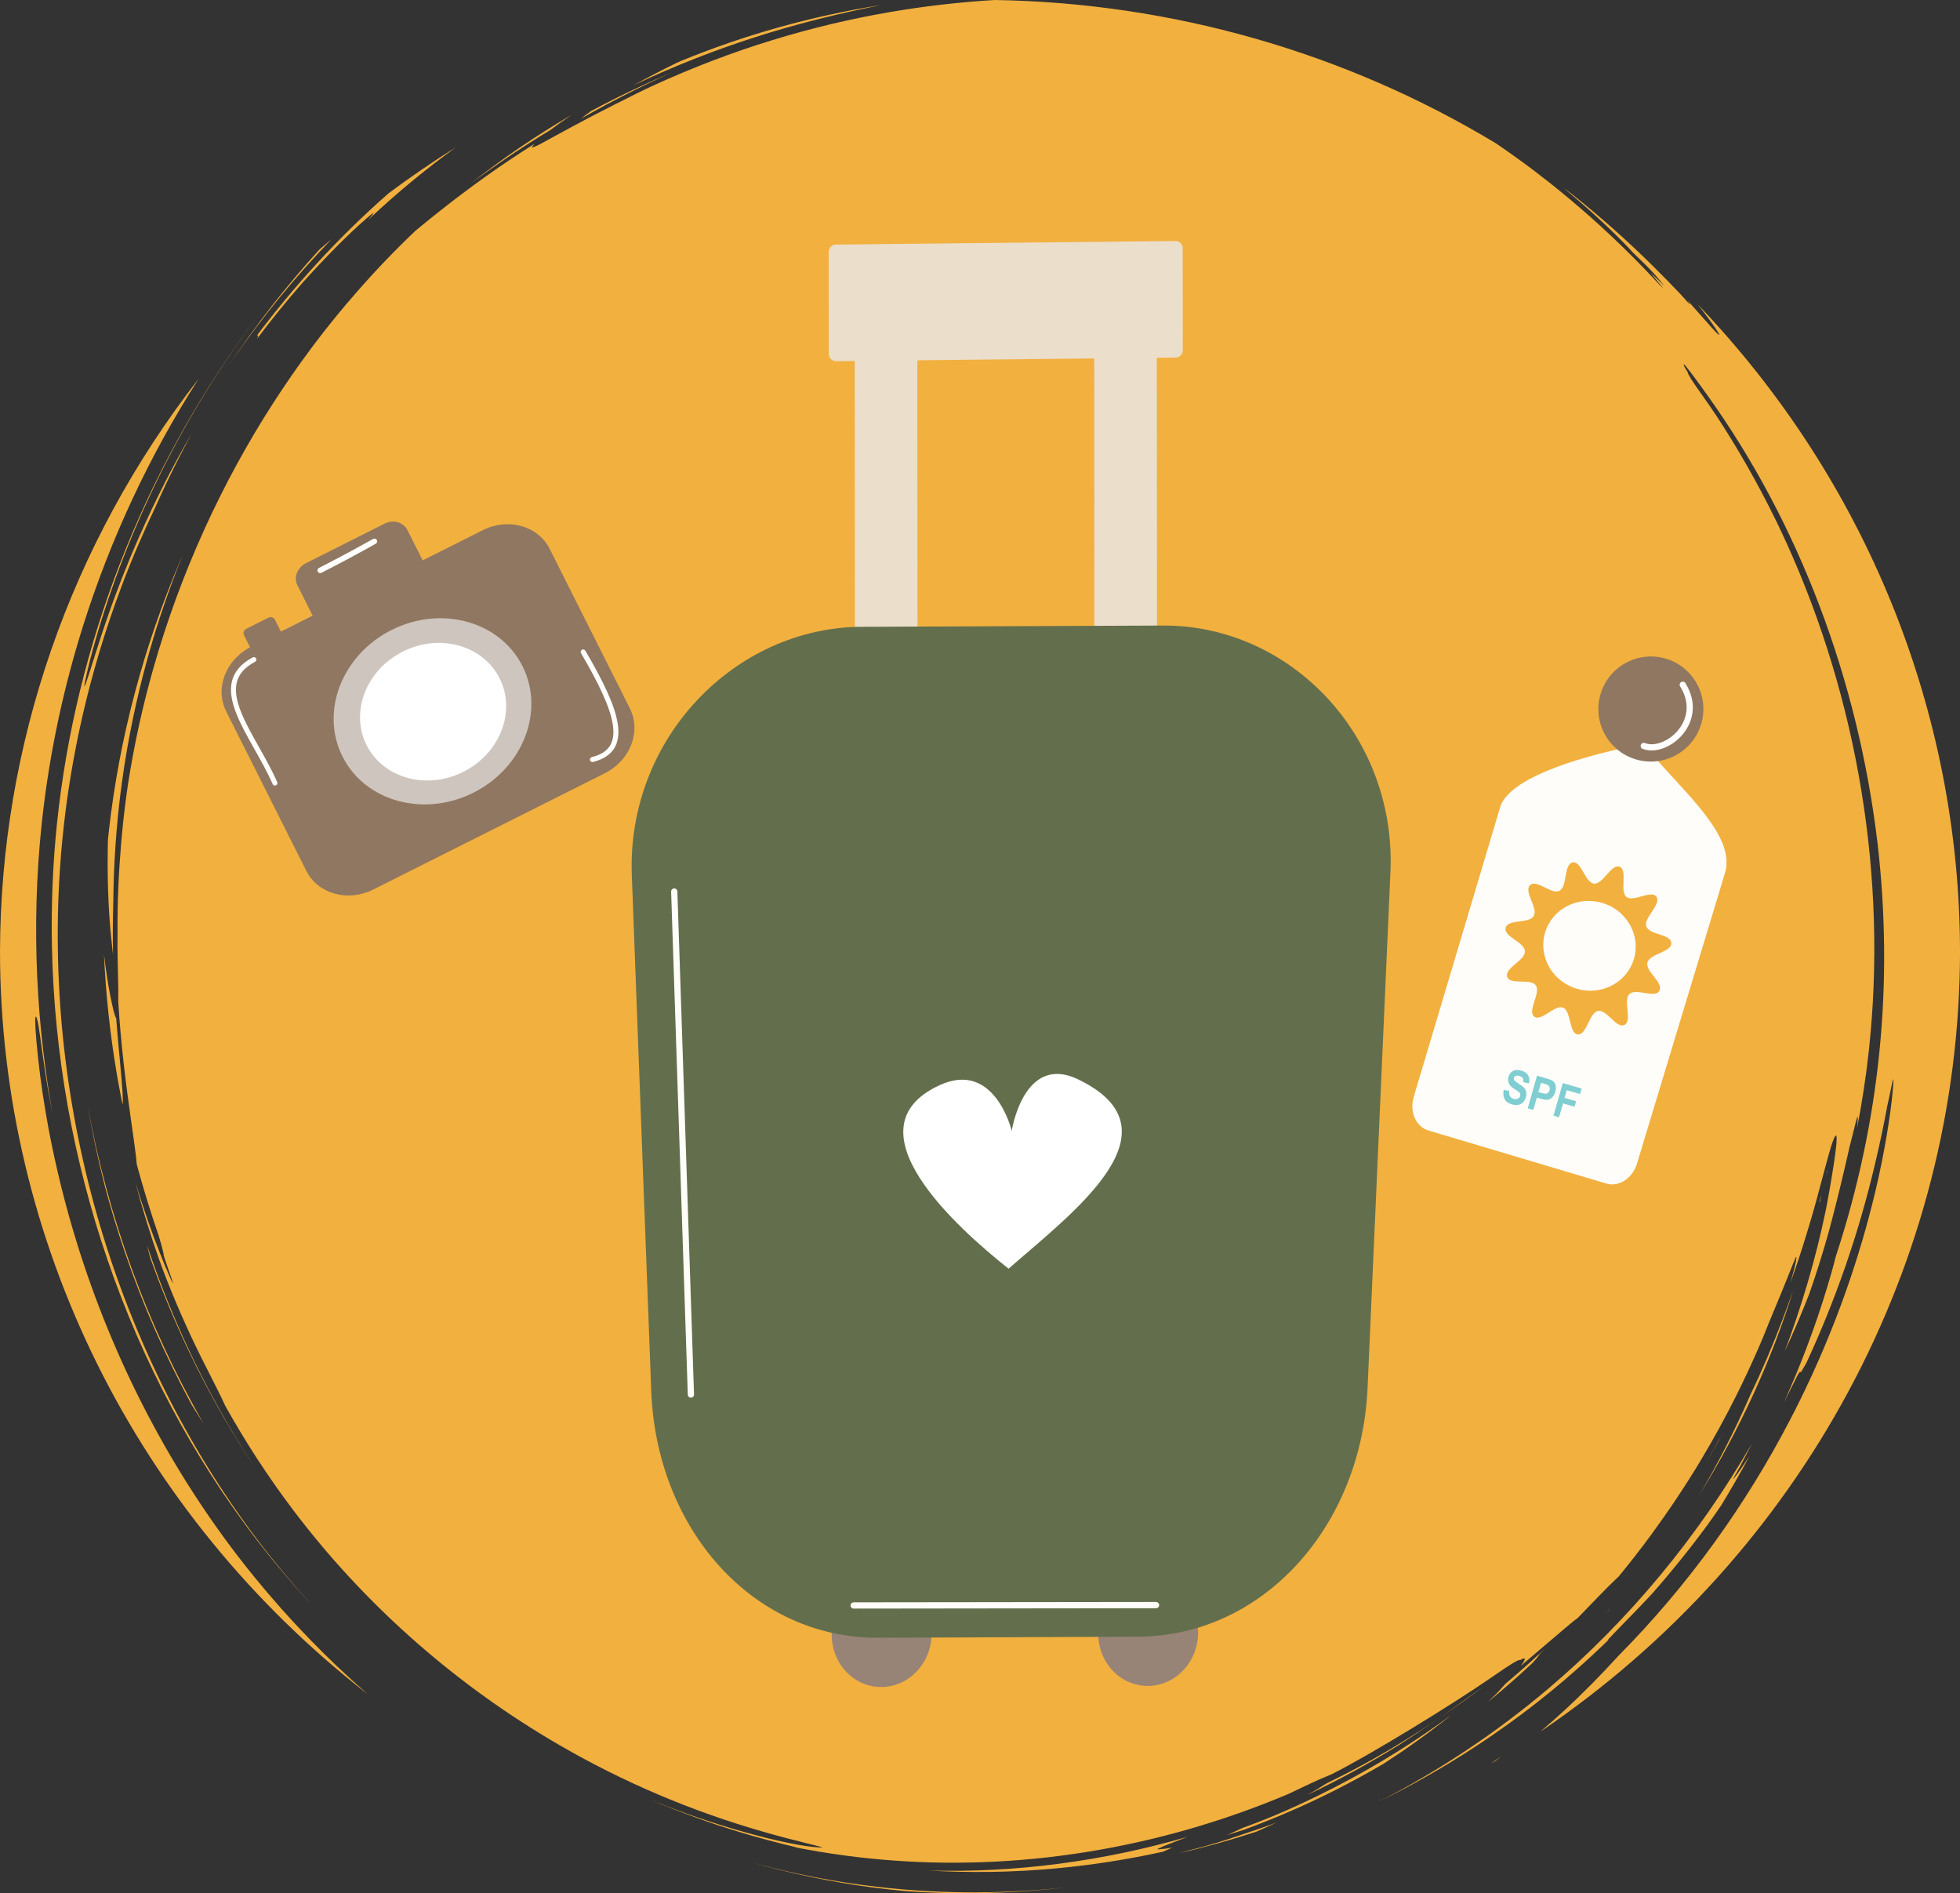 <svg id="Layer_2" xmlns="http://www.w3.org/2000/svg" viewBox="0 0 1143.48 1104.27">
  <rect x="0" y="0" width="1143.48" height="1104.27" fill="#333333" stroke="none"/>
  <defs>
    <style>
      .cls-1 {
        stroke: #fefdf9;
        stroke-width: 3.64px;
      }

      .cls-1, .cls-2, .cls-3, .cls-4, .cls-5, .cls-6 {
        fill: none;
        stroke-linecap: round;
        stroke-linejoin: round;
      }

      .cls-7 {
        fill: #cec5be;
      }

      .cls-7, .cls-8, .cls-9, .cls-10, .cls-11, .cls-12 {
        fill-rule: evenodd;
      }

      .cls-13, .cls-12 {
        fill: #fefdf9;
      }

      .cls-14, .cls-8 {
        fill: #fff;
      }

      .cls-15, .cls-9 {
        fill: #ebdecb;
      }

      .cls-2 {
        stroke-width: 3.19px;
      }

      .cls-2, .cls-4, .cls-5, .cls-6 {
        stroke: #fff;
      }

      .cls-16 {
        fill: #f2b03f;
      }

      .cls-3 {
        stroke: #ebdecb;
        stroke-width: 7.4px;
      }

      .cls-17 {
        fill: #80ced1;
      }

      .cls-10 {
        fill: #988477;
      }

      .cls-11, .cls-18 {
        fill: #907761;
      }

      .cls-4 {
        stroke-width: 3.61px;
      }

      .cls-5 {
        stroke-width: 2.89px;
      }

      .cls-6 {
        stroke-width: 2.91px;
      }

      .cls-19 {
        fill: #636f4c;
      }
    </style>
  </defs>
  <g id="Layer_1-2" data-name="Layer_1">
    <path class="cls-16" d="M580.27,0c-38.88,2.35-82.87,8.97-130.08,23.53-22.48,6.85-46.28,15.91-69.6,26.6-9.25,4.24-34.14,16.87-46.65,23.67-6.48,3.51-11.81,6.46-18.29,9.97-3.51,1.91-3.61,1.6-5.42,2.41.17-.57.7-1.34,1.51-2.25-18.84,11.85-37.53,25.14-56.38,40.13-4.76,3.78-8.96,7.23-12.96,10.52-11.79,11.2-23.2,23.08-34.16,35.63-17.89,20.33-34.38,42.36-49.38,65.72-29.23,45.52-53.49,97.76-69.52,154.36-5.87,20.71-10.91,43.04-14.62,66.8-1.38,9.37-2.56,18.86-3.47,28.5-.2,2.03-.38,4.02-.54,5.97-1.45,16.95-2.26,34.18-2.14,51.72-.22,11.59.39,26.52.45,34.81.02,2.32,0,4.07-.03,5.84,1.4,24.4,4.57,49.13,7.05,66.5,1.95,13.62,3.31,23.2,3.77,28.77.09.36.19.72.29,1.08,3.59,13.22,7.78,26.8,12.52,40.59.07.21,3.16,10.44,2.91,11.53,1.65,4.98,3.31,9.82,4.95,14.43,1.18,3.32-.1.93-1.18-1.51-4.47-10.09-8.96-21.68-13.28-34.07-2.52-7.22-4.89-14.56-7.13-21.98,4.02,15.2,8.59,30.25,13.84,45.04.75,2.12,1.54,4.23,2.32,6.35,6.63,17.42,14.07,34.48,22.34,51.08,7.55,14.77,12.52,24.79,14.05,28.29,11.82,21.15,25.02,41.44,39.54,60.65,40.68,53.87,91.77,99.17,148.93,133.38,36.45,21.81,75.75,39.4,117.71,52.09,9.55,2.88,19.09,5.54,28.61,7.85,4.43,1.26,15.01,3.59,13.36,3.59-12.87.03-47.04-8.26-78.89-19.7-7.05-2.53-14.05-5.23-21.02-8.09,17.62,7.46,35.59,13.99,53.88,19.41,9.83,2.97,19.67,5.52,29.5,7.91.97.24,1.95.51,2.56.71,15.86,3.04,31.85,5.32,47.93,6.75,79.82,7.17,162.05-6.11,237.81-38.07.33-.16.64-.3.97-.46,8.95-4.17,14.74-7.18,24.61-11.19,22.52-11.31,70.94-40.98,94.2-57.14,11.19-7.78,15.33-10.07,15.72-9.39,3.37-2.1,2.81-.4,2.33.47-.45.81-1.2,1.83-1.94,2.85,1.2-1.01,2.41-2.02,3.61-3.04,2.09-1.78,4.07-3.48,6.26-5.33,13.74-11.65,20.45-17.61,23.24-19.44,7.84-8.16,16.87-17.55,23.06-23.43.38-.36.47-.39.78-.68,6.6-8.02,13.07-16.29,19.37-24.89,10.09-13.78,19.78-28.22,28.88-43.41,7.29-12.17,14.13-24.64,20.5-37.39,4.67-9.33,9.11-18.88,13.34-28.61,3.01-6.93,5.16-12.7,8.85-21.46,11.16-26.53,13.89-35.73,12.65-28.48-.58,3.42-1.95,8.28-3.32,12.97,3.33-9.33,6.56-18.83,9.5-28.65,8.38-26.87,14.03-53.94,16.83-57.28,2.88-3.44-3.5,32.87-5.78,44.14-5.81,27.93-13.91,55.19-23.81,81.62,5.13-11.05,9.93-22.26,14.34-33.63,4.08-11.68,7.82-23.54,11.2-35.58,2.25-8.07,6.39-24.56,9.04-35.95,1.08-4.69,2.18-9.25,3.25-14.18,1.54-5.62,3.52-14.49,4.37-16.96.72-2.08.48,1.57.02,6.07,2.92-15.05,5.26-30.23,6.9-45.5,10.88-100.53-6.53-204.32-48.04-295.85-1.46-3.19-2.93-6.38-4.45-9.55-.73-1.53-1.48-3.05-2.22-4.57-10.29-20.94-21.81-41.21-34.59-60.61-4.73-7.17-12.53-17.75-14.64-21.27-1.25-2.1-1.78-3.23-1.71-3.5-1.77-2.82-2.9-4.82-2.21-4.63.86.23,9.09,11.59,13.86,18.26,53.34,74.55,87.73,165.7,99.06,261.08,4.68,40.2,5.15,80.99,1.09,121.41-4.06,40.58-12.69,80.68-25.42,119.43-.8,3.08-1.6,6.18-2.49,9.32-6.59,23.3-15.16,47.22-25.78,71.4-.62,1.42-1.31,2.83-1.94,4.25.31-.61.64-1.2.96-1.81,2.66-5.14,7.36-14.92,7.87-15.34.61-.51.92-.51.97-.09,1.14-2.02,2.2-3.81,3.23-5.56,16.8-36.2,30.51-75.2,40.31-117.19,2.52-10.8,4.87-21.59,6.8-32.33,1.29-5.13,3.65-18.67,3.65-15.48,0,6.06-2.34,26.09-6.97,48.8-4.87,23.91-10.59,43.28-14.24,54.93-10.13,32.31-23.24,64.1-39.22,94.77-25.92,49.73-59.46,96.48-99.94,137.31-9.97,10.96-20.46,21.64-31.58,31.89-4.53,4.17-9.25,8.34-14.13,12.49,153.09-103.62,244.67-273.75,244.94-455.03-.18-140.06-54.88-275-153.04-377.56,1.08,1.38,2.15,2.7,3.24,4.14,8.02,10.53,11.9,16.81,7.32,12.01-2.84-2.98-8.84-9.93-16.45-18.43.42.69.83,1.38,1.35,2.13-.05-.05-.1-.1-.15-.15.02.02.04.06.05.07.71,1.14-2.07-1.98-5.19-5.5-5.3-5.59-10.84-11.26-16.64-16.99-15-14.82-30.61-28.63-46.82-41.52-1.63-1.22-3.26-2.42-4.9-3.62,12.41,10.29,24.33,21,35.41,32.33,1.78,1.82,3.37,3.55,4.97,5.28,5.04,4.82,9.59,9.31,12.62,12.66,2.29,2.54,3.97,4.65,5.82,6.87-3.02-2.99-5.42-5.18-8.08-7.62,2.52,3.04,5.03,6.07,7.4,8.98-.8-.76-1-.77-2.4-2.28-8.86-9.51-22.29-23.54-40.53-39.69-17.63-15.62-32.41-26.65-38.2-30.92-5.41-3.99-10.92-7.86-16.47-11.64C784.88,30.55,683.76,1.63,580.27,0ZM513.44,3.08c-.27.03-.54.06-.8.09-39.43,6.32-78.23,17.16-115.36,32.38-.98.46-2.07.92-3.03,1.37-8.4,4.12-16.8,8.5-24.61,12.8,49.04-23.33,95.01-36.41,133.79-44.57,3.41-.72,6.68-1.38,10-2.07ZM391.79,42.38c-7.84,3.3-15.78,6.84-23.8,10.67-7.75,3.66-15.4,7.58-23.02,11.64-2.37,1.65-4.37,3.16-6.05,4.57,1.82-1.06,3.93-2.24,5.93-3.36,6.22-3.49,12.4-6.76,18.55-9.91,9.11-4.68,18.72-9.29,28.39-13.61ZM333.51,67c-20.58,11.96-40.35,25.4-59.12,40.22,15.43-11.47,31.07-21.93,46.71-31.39,3.52-2.68,7.75-5.69,12.4-8.83ZM266.01,85.87c-13.48,8.42-26.59,17.38-39.3,26.87-29.44,25.8-55.11,54.07-77.23,83.5,1.64-1.79.61.22,1.23-.17-.3.57-.62,1.18-.89,1.72,8.47-11.28,17.35-22.23,26.61-32.8,13.03-14.43,26.16-27.93,37.81-37.96,5.37-4.62,4.11-2.81.52,1.25,9.85-9.27,18.79-16.97,26.34-23.19,8.69-7.14,17.05-13.51,24.92-19.22ZM193.41,139.52c-2.35,1.97-4.68,3.96-7,5.97-19.34,21.27-37.29,44.17-53.54,68.55,10.77-15.83,21.16-29.42,30.48-40.79,8.8-10.72,18.83-22.1,30.07-33.73ZM151.8,182.55c-.53.69-1.07,1.37-1.59,2.05l-.91,1.23c.82-1.1,1.67-2.18,2.5-3.28ZM149.3,185.84c-.68.89-1.35,1.79-2.02,2.69-.98,1.32-1.98,2.64-2.96,3.97-60.46,82.86-100.27,183.1-111.13,288.35-2.43,23.65-3.37,47.4-2.89,71.06,2.48,125.05,44.72,248.92,119.45,346.22,9.6,12.49,19.76,24.5,30.36,36.06.17.18.45.45.62.63-10.73-11.83-21.02-24.11-30.71-36.91-82.43-109.09-124.12-250.92-115.12-389.92.3-4.64.98-14.39,2.36-26.64,4.24-37.67,13.52-85.89,33.7-139.48,6.41-17.04,13.15-32.37,19.75-46.2,4.21-9.49,8.71-18.94,13.51-28.32,2.52-4.92,5.1-9.78,7.74-14.63-2.91,4.99-5.77,9.99-8.49,14.99-3.62,6.64-15.33,28.26-27.46,57.44-12.86,30.94-19.32,53.24-23.63,66.64-3.63,11.29-4.03,11.08-1.74,1.03,2.21-9.7,5-19.24,6.67-24.99,19.61-64.94,50.79-127.05,91.99-181.99ZM115.86,220.99C40.94,317.17.26,434.48,0,555.09c.2,168.37,79.18,327.84,214.47,433.05-23.55-20.53-45.52-43.15-65.56-67.69-3.52-4.3-6.98-8.67-10.37-13.09-41.14-53.7-72.9-115.56-93.52-181.88-6.79-21.84-12.32-44.16-16.63-66.78-2.53-13.78-4.66-27.52-6.12-41.12-3.36-31.49-.97-26.56.27-18.86,1.17,7.26,3,22.19,5.08,34.37.96,5.66,2.04,11.38,3.16,17.12-8.98-49.71-13.07-107.73-6.38-170.45,4.62-42.84,13.57-81.38,24.02-114.57,16-50.74,38.72-99.45,67.45-144.2ZM106.51,323.96c-.43,1.01-.89,2-1.32,3.01-21.2,49.72-35.52,103.02-41.68,157.66-.2,1.75-.36,3.5-.54,5.24-.42,16.72-.04,32.81,1.08,48.05.5,6.89,1.16,11.62,1.9,19.09-.21-10.04-.14-20.03.12-29.96.02-.53.04-1.08.05-1.6.03-2.48.06-4.95.11-7.41.2-8.36.64-19.61,1.74-32.86,4.55-55.29,17-100.45,26.95-130,3.54-10.5,7.42-20.91,11.59-31.22ZM60.68,556.86c1.02,22.77,3.45,45.5,7.21,68.04.21,1.21.39,2.42.61,3.63.55,3.19,1.19,6.5,1.84,9.83.32,1.65.64,3.3.98,4.95.06.3.13.62.2.92.43-2.36-.11-10.01-1.39-23.6-.79-8.26-1.63-17.32-2.36-26.83-.85-.77-2.05-6.26-3.39-12.82-1.39-6.83-2.61-15.23-3.69-24.12ZM50.96,643.98c2.79,16.4,6.29,32.67,10.44,48.76,3.42,12.73,7.23,25.33,11.47,37.74,10.53,30.83,23.61,60.66,39.05,89.04,2.23,3.61,4.52,7.22,6.86,10.82-32.84-56.99-55.9-120.48-67.82-186.36ZM1066.14,682.35c-.01-.05-.05.03-.13.35-.32,1.4-.66,2.73-.99,4.13.39-1.43.72-2.64,1.04-3.93.07-.29.09-.49.08-.55ZM1062.67,696.62c-.11.44-.21.91-.32,1.34-.3,1.25-.66,2.49-.97,3.74.13-.26.28-.64.4-.87.09-.18.13-.21.19-.29.17-1.1.47-2.59.7-3.92ZM85.76,726.27c.64,2.5,1.35,5.24,1.84,7.25.35.98.71,1.96,1.07,2.94,6.29,17.46,13.39,34.6,21.33,51.3,13.31,28,27.33,51.42,40.27,70.57-24.03-35.86-43.79-74.95-58.88-116.02-1.96-5.32-3.83-10.66-5.63-16.04ZM1046.14,752.82c-.83,2.35-1.7,4.68-2.55,7.01-.2.53-.39,1.06-.58,1.59-.99,2.68-1.94,5.36-2.97,8.02-5.78,15.31-12.22,30.35-19.25,45.02-8.43,19.36-18.32,38.87-29.75,58.21,24.84-40.11,43.02-81.01,55.1-119.85ZM1004.2,837.25c-2.84,5.23-5.75,10.43-8.75,15.57,2.41-4.04,4.77-8.15,7.1-12.29.56-1.08,1.1-2.19,1.65-3.28ZM1022.11,841.97c-31.42,54.19-71.58,103-118.91,143.07-30.39,25.74-63.64,47.79-98.83,65.85,10.83-5.32,21.41-10.96,31.71-16.92,23.95-13.87,46.87-29.62,68.43-47.2,10.55-8.6,20.75-17.66,30.63-27.11,1.04-1.01,2.09-2.02,3.13-3.04-2.48,1.56,11.03-11.51,25.02-26.44,11.66-13.18,22.75-26.93,33.21-41.2,2.38-3.25,5.02-7.08,7.54-10.73,5.74-9.38,11.25-18.96,16.51-28.75-3.55,5.34-7.2,10.77-9.03,12.85h-.01c-.04.05-.12.16-.16.21-.99,1.09,1.7-3.45,3.75-7.08,2.23-4.23,4.44-8.55,7.02-13.51ZM151.42,860.02c1.36,1.99,2.71,3.99,4.04,5.89-1.36-1.96-2.71-3.92-4.04-5.89ZM939.88,937.59c-.93,1.06-1.86,2.11-2.79,3.16.52-.54,1.03-1.08,1.55-1.62.41-.52.83-1.02,1.24-1.54ZM903.71,959.53c-1.39,1.26-2.74,2.5-4.12,3.73-2.52,2.36-5.05,4.66-7.58,6.93-4.43,3.99-8.96,7.91-13.56,11.77-1.77,1.94-3.46,3.85-5.25,5.77-1.66,1.67-3.41,3.36-5.16,5.04,8.27-6.79,16.54-13.98,24.73-21.57.54-.5,1.08-1.02,1.61-1.52.79-.91,1.5-1.71,2.55-3,.76-.95.64-1.17,1.81-2.47.64-.7,3.11-2.98,4.97-4.68ZM865.12,984.05c-3.97,2.6-17.98,12.97-25.82,18.29,4.86-3.32,10.03-6.85,13.42-9.27,4.09-2.93,8.23-5.93,12.4-9.02ZM846.26,1000.61c-2.24,1.65-4.48,3.29-6.73,4.89-22.03,15.65-45.62,29.68-70.5,41.84-7.97,3.87-23.75,11.52-43.9,18.78-3.11,1.45-6.22,2.88-9.33,4.28,3.47-1.06,6.89-2.16,10.3-3.27,8.26-3.05,16.52-6.31,24.95-9.94,18.65-7.99,37.45-17.49,56.11-28.41,13.09-8.45,25.66-17.44,37.66-26.96.49-.4.96-.81,1.45-1.21ZM838.78,1002.71c-12.32,8.33-24.8,16.1-37.35,23.14-9.03,5.09-18.26,9.85-27.62,14.4-1.89,1.18-4.91,3.11-5.32,3.36-1.94,1.14-3.88,2.24-5.81,3.34,17.96-8.51,35.88-18.21,53.53-29.18,4.46-2.77,13.62-8.94,22.58-15.06ZM875.87,1024.38c-1.99,1.43-4.02,2.8-6.04,4.2.88-.49,1.76-.98,2.64-1.47,1.13-.91,2.27-1.81,3.4-2.73ZM744.86,1063.01c-6.33,2.39-13,4.68-19.87,6.9-10.05,3.53-20.46,6.72-30.89,9.29-2.28.67-4.26,1.23-6.28,1.8,14.74-3.47,29.37-7.49,43.8-12.19.4-.13.71-.21,1.11-.34,4.08-1.77,8.12-3.59,12.14-5.46ZM692.78,1071.39c-48.67,14.09-99.78,21.08-151.29,19.64,24.2,1.44,49.18,1.12,74.74-1.25,20.88-1.93,41.66-5.2,62.21-9.7,1.79-.79,3.4-1.52,5.48-2.4-2.95.51-5.64.87-7.85,1-2.46.14,1.57-1.14,2.36-1.71,4.34-1.71,9.16-3.57,14.37-5.58ZM436.94,1085.87c23.04,6.59,48.02,12,74.68,15.37,5.33.67,10.65,1.22,15.96,1.72,31.87,2.32,63.97,1.53,95.81-2.24-33.05,3.63-70.74,4.56-111.69-.18-6.3-.73-12.76-1.6-19.38-2.63-18.64-2.94-37.13-6.99-55.39-12.04"/>
    <path class="cls-10" d="M670.02,921.71c16.08-.06,29.06,13.7,28.96,30.71-.1,17.02-13.23,30.89-29.31,30.95-16.08.07-29.06-13.69-28.96-30.71.1-17.01,13.23-30.88,29.31-30.95"/>
    <path class="cls-10" d="M514.53,922.35c16.08-.06,29.06,13.7,28.96,30.71-.1,17.02-13.23,30.89-29.31,30.95-16.08.07-29.06-13.69-28.96-30.71.1-17.01,13.23-30.88,29.31-30.95"/>
    <path class="cls-15" d="M546.8,149.28c-24.65.26-44.49,21.96-44.47,48.67l.15,202.37c.02,26.7,19.89,47.99,44.54,47.73l79.86-.84c24.65-.26,44.48-21.97,44.46-48.68l-.15-202.37c-.02-26.7-19.88-47.99-44.54-47.72l-79.86.84ZM560.6,181.55l52.31-.56c16.15-.17,29.16,13.78,29.17,31.27l.12,169.77c.02,17.49-12.98,31.71-29.12,31.88l-52.31.55c-16.15.17-29.16-13.77-29.17-31.26l-.12-169.78c-.01-17.49,12.98-31.7,29.13-31.87"/>
    <path class="cls-3" d="M546.8,149.28c-24.65.26-44.49,21.96-44.47,48.67l.15,202.37c.02,26.7,19.89,47.99,44.54,47.73l79.86-.84c24.65-.26,44.48-21.97,44.46-48.68l-.15-202.37c-.02-26.7-19.88-47.99-44.54-47.72l-79.86.84ZM560.6,181.55l52.31-.56c16.15-.17,29.16,13.78,29.17,31.27l.12,169.77c.02,17.49-12.98,31.71-29.13,31.88l-52.31.55c-16.15.17-29.16-13.77-29.17-31.26l-.13-169.78c-.01-17.49,12.98-31.7,29.13-31.87Z"/>
    <path class="cls-9" d="M686.3,144.77c0-.28-.22-.5-.5-.5l-198.14,2.09c-.28,0-.5.23-.5.51l.04,59.6c0,.27.22.49.5.49l198.14-2.09c.28,0,.5-.23.5-.51l-.05-59.59"/>
    <path class="cls-3" d="M686.3,144.77c0-.28-.22-.5-.5-.5l-198.14,2.09c-.28,0-.5.23-.5.51l.04,59.6c0,.27.22.49.5.49l198.14-2.09c.28,0,.5-.23.5-.51l-.05-59.59Z"/>
    <path class="cls-19" d="M502.79,365.6l175.86-.73c73.88-.3,136.09,63.93,132.54,143.89l-13.35,300.92c-3.55,79.96-60.3,144.68-134.18,144.98l-151.18.62c-73.88.31-129.52-63.97-132.54-143.89l-11.33-300.81c-3.01-79.91,60.3-144.68,134.18-144.98"/>
    <path class="cls-1" d="M393.36,520.01l9.72,293.38"/>
    <path class="cls-1" d="M498.05,936.43l176.39-.21"/>
    <path class="cls-14" d="M590.26,659.58s6.94-45.28,38.64-30.05c61.7,29.65-2.91,77.63-40.51,110.47-31.16-24.75-94.34-81.97-40.33-106.99,32.29-14.96,42.19,26.57,42.19,26.57"/>
    <path class="cls-18" d="M178.48,328.5c-5.05,2.54-7.27,8.28-4.96,12.87l8.9,17.72-18.54,9.31-3.49-6.94c-.68-1.37-2.38-1.89-3.8-1.18l-12.91,6.48c-1.42.71-2,2.38-1.32,3.75l3.52,7.01c-14.36,7.64-20.59,24.15-13.91,37.44l46.73,92.97c6.79,13.5,24.22,18.36,39.09,10.9l135.08-67.82c14.87-7.47,21.37-24.36,14.58-37.86l-46.74-92.99c-6.79-13.5-24.23-18.36-39.09-10.89l-35.03,17.59-8.91-17.72c-2.31-4.59-8.24-6.24-13.29-3.71l-45.93,23.07"/>
    <path class="cls-7" d="M228.46,367.44c28.98-14.55,63.2-5.1,76.37,21.1,13.17,26.19.34,59.28-28.64,73.83s-63.2,5.1-76.37-21.1c-13.17-26.19-.33-59.28,28.65-73.83"/>
    <path class="cls-8" d="M235.04,380.04c21.42-10.76,46.71-3.77,56.44,15.59,9.73,19.36.24,43.81-21.17,54.57-21.42,10.75-46.71,3.76-56.44-15.6-9.73-19.36-.25-43.81,21.17-54.56"/>
    <path class="cls-6" d="M345.64,443.02c22.5-5.64,14.82-28.33-5.41-62.76"/>
    <path class="cls-5" d="M160.38,456.75c-12.27-28.19-40-57.23-12.27-72.02"/>
    <path class="cls-2" d="M186.8,332.69c10.9-5.55,21.82-11.44,31.64-16.94"/>
    <path class="cls-13" d="M964.37,440.55l-15.99-4.53c-29.44,6.39-66.8,17.85-72.94,34l-50.65,169.72c-2.6,8.69,1.22,17.46,8.57,19.65l103.77,30.94c7.34,2.18,15.35-3.05,17.94-11.75l51.46-169.91c5.74-20.95-22.64-45.31-42.16-68.12"/>
    <path class="cls-11" d="M992.48,422.28c4.83-16.19-4.39-33.26-20.59-38.09-16.19-4.83-33.27,4.4-38.1,20.6v.05c-4.85,16.19,4.38,33.26,20.57,38.09,16.2,4.83,33.27-4.4,38.1-20.59l.02-.06"/>
    <path class="cls-4" d="M958.98,435.1c13.02,5.06,36.24-14.21,22.75-35.7"/>
    <path class="cls-16" d="M947.77,597.78c-4.72,2.52-10.32-9.19-15.5-8.13-5.18,1.06-6.52,14.2-11.75,13.72-5.23-.49-3.74-13.61-8.59-15.6-4.85-1.99-12.84,8.47-16.92,5.14-4.08-3.34,4.01-13.71,1.03-18.12s-15.08.05-16.72-5.07c-1.64-5.13,10.5-9.45,10.33-14.88-.17-5.43-12.53-8.39-11.21-13.68,1.32-5.29,13.65-2.19,16.35-6.92,2.7-4.72-6.01-14.16-2.14-17.93,3.86-3.78,12.46,5.76,17.18,3.24,4.71-2.53,2.42-15.44,7.6-16.51,5.18-1.06,7.33,11.89,12.56,12.37,5.22.48,10.08-11.82,14.94-9.83,4.85,1.99-.15,14.24,3.94,17.57,4.08,3.33,14.54-4.44,17.53-.03,2.98,4.41-7.57,12.06-5.92,17.19,1.64,5.13,14.38,4.34,14.55,9.77.17,5.43-12.58,6.07-13.9,11.36s9.66,11.75,6.95,16.48c-2.7,4.72-13.6-1.86-17.47,1.91-3.86,3.78,1.87,15.43-2.84,17.95"/>
    <path class="cls-12" d="M934.7,526.62c14.32,4.22,22.63,18.87,18.56,32.7-4.08,13.82-19.01,21.63-33.32,17.41-14.32-4.22-22.63-18.87-18.56-32.7s19-21.63,33.32-17.41"/>
    <path class="cls-17" d="M877.25,635.73l3.27.54c-.17,1.31-.04,2.34.37,3.09.42.76,1.12,1.28,2.1,1.56,1.05.3,1.92.26,2.59-.11.68-.37,1.12-.9,1.32-1.6.13-.45.13-.87,0-1.25-.13-.38-.44-.76-.93-1.15-.34-.27-1.13-.79-2.37-1.58-1.59-1.01-2.64-1.98-3.13-2.93-.69-1.33-.82-2.74-.39-4.25.27-.97.76-1.8,1.47-2.51.7-.71,1.56-1.16,2.56-1.35s2.11-.11,3.35.25c2.02.57,3.39,1.53,4.12,2.87.72,1.34.86,2.89.41,4.65l-3.29-.76c.13-1.02.04-1.81-.3-2.37-.34-.56-.96-.97-1.88-1.23-.94-.27-1.74-.25-2.41.05-.43.2-.71.54-.85,1.03-.13.45-.08.88.15,1.3.3.52,1.17,1.23,2.63,2.12,1.45.9,2.49,1.69,3.12,2.37.62.69,1.03,1.51,1.23,2.45.19.93.12,2-.22,3.21-.32,1.08-.86,2.03-1.64,2.83-.79.81-1.71,1.31-2.78,1.5-1.07.19-2.3.09-3.7-.31-2.03-.58-3.44-1.59-4.21-3.01-.78-1.42-.97-3.23-.58-5.41"/>
    <path class="cls-17" d="M891.3,646.44l5.41-19,5.22,1.5c1.97.56,3.23,1.03,3.78,1.39.84.55,1.44,1.39,1.79,2.52.35,1.14.31,2.46-.12,3.97-.34,1.17-.79,2.1-1.38,2.79-.58.69-1.22,1.19-1.9,1.48-.68.3-1.33.44-1.94.42-.83-.04-1.98-.27-3.45-.7l-2.12-.6-2.04,7.16-3.25-.93ZM899.05,631.59l-1.54,5.39,1.78.51c1.28.37,2.17.51,2.65.44.49-.08.92-.29,1.29-.64.36-.36.62-.81.78-1.38.2-.69.19-1.31-.03-1.85-.21-.55-.57-.96-1.06-1.22-.37-.2-1.13-.47-2.3-.8l-1.57-.45"/>
    <path class="cls-17" d="M906.32,650.75l5.41-19,11.03,3.16-.91,3.21-7.79-2.23-1.28,4.5,6.72,1.93-.91,3.21-6.72-1.93-2.3,8.08-3.25-.93"/>
  </g>
</svg>